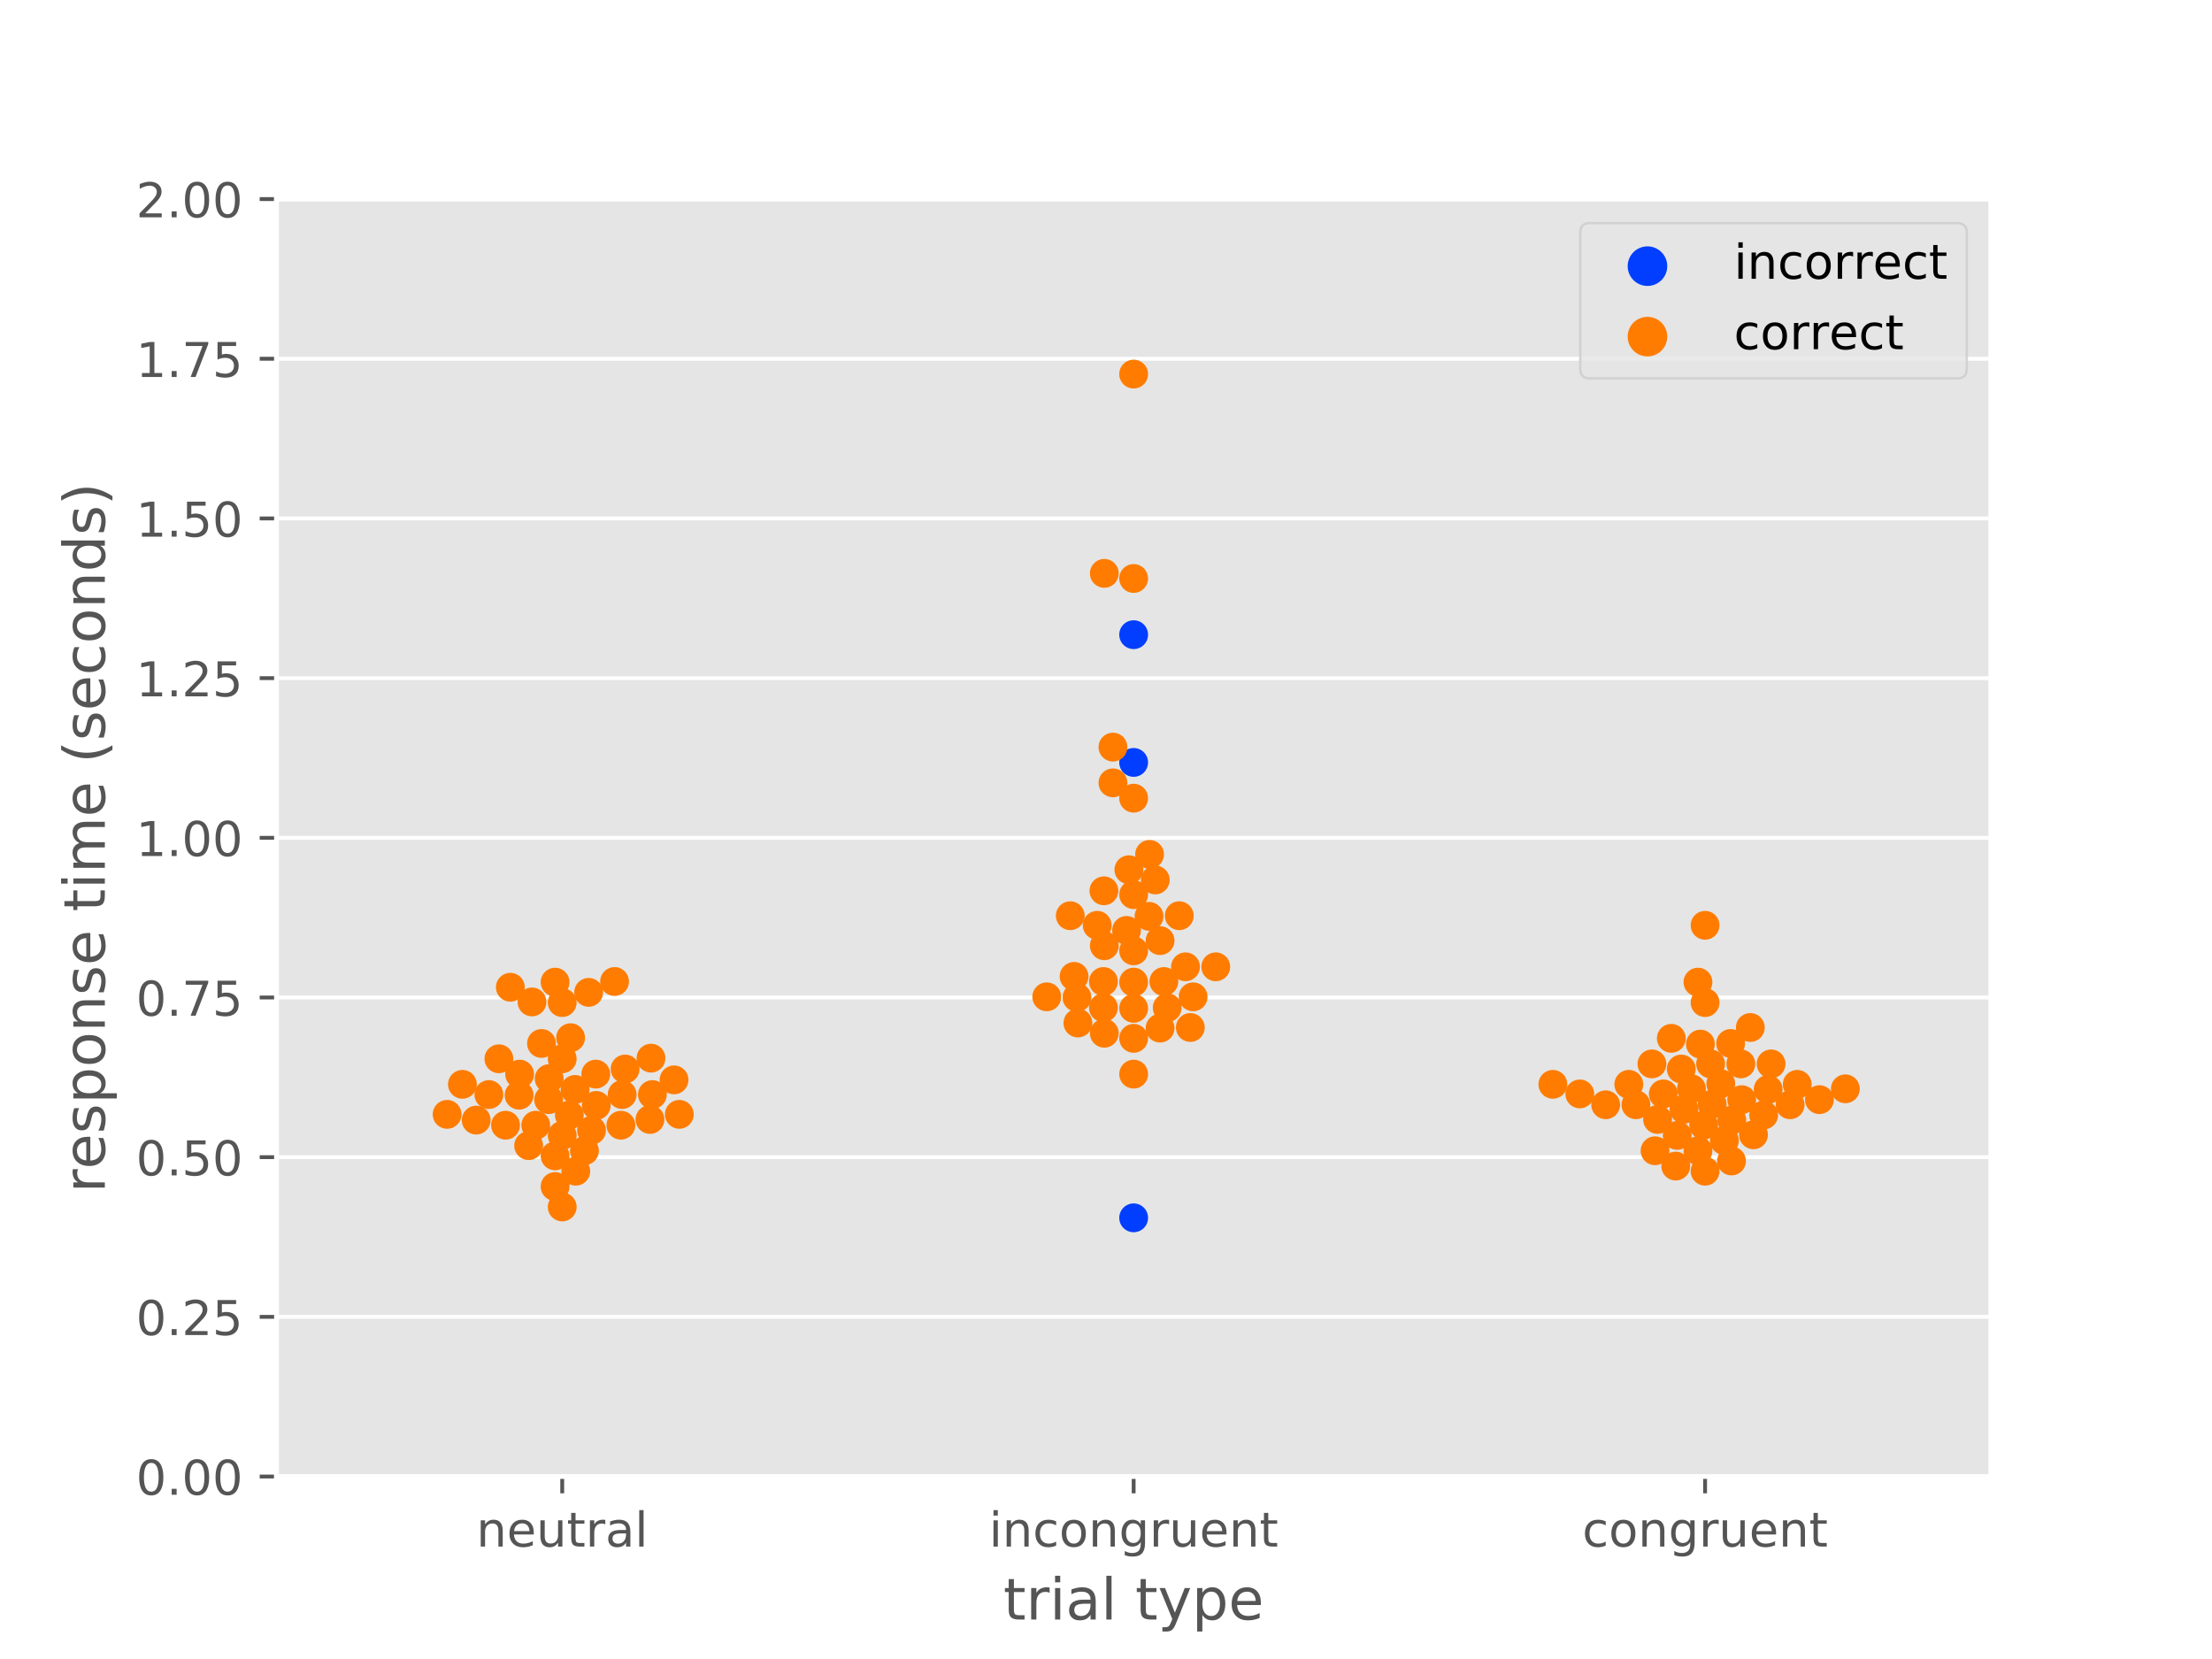<?xml version="1.0" encoding="utf-8" standalone="no"?>
<!DOCTYPE svg PUBLIC "-//W3C//DTD SVG 1.1//EN"
  "http://www.w3.org/Graphics/SVG/1.1/DTD/svg11.dtd">
<!-- Created with matplotlib (https://matplotlib.org/) -->
<svg height="345.6pt" version="1.1" viewBox="0 0 460.8 345.6" width="460.8pt" xmlns="http://www.w3.org/2000/svg" xmlns:xlink="http://www.w3.org/1999/xlink">
 <defs>
  <style type="text/css">
*{stroke-linecap:butt;stroke-linejoin:round;}
  </style>
 </defs>
 <g id="figure_1">
  <g id="patch_1">
   <path d="M 0 345.6 
L 460.8 345.6 
L 460.8 0 
L 0 0 
z
" style="fill:#ffffff;"/>
  </g>
  <g id="axes_1">
   <g id="patch_2">
    <path d="M 57.6 307.584 
L 414.72 307.584 
L 414.72 41.472 
L 57.6 41.472 
z
" style="fill:#e5e5e5;"/>
   </g>
   <g id="matplotlib.axis_1">
    <g id="xtick_1">
     <g id="line2d_1">
      <defs>
       <path d="M 0 0 
L 0 3.5 
" id="md72eb04c4e" style="stroke:#555555;stroke-width:0.8;"/>
      </defs>
      <g>
       <use style="fill:#555555;stroke:#555555;stroke-width:0.8;" x="117.12" xlink:href="#md72eb04c4e" y="307.584"/>
      </g>
     </g>
     <g id="text_1">
      <!-- neutral -->
      <defs>
       <path d="M 54.891 33.016 
L 54.891 0 
L 45.906 0 
L 45.906 32.719 
Q 45.906 40.484 42.875 44.328 
Q 39.844 48.188 33.797 48.188 
Q 26.516 48.188 22.312 43.547 
Q 18.109 38.922 18.109 30.906 
L 18.109 0 
L 9.078 0 
L 9.078 54.688 
L 18.109 54.688 
L 18.109 46.188 
Q 21.344 51.125 25.703 53.562 
Q 30.078 56 35.797 56 
Q 45.219 56 50.047 50.172 
Q 54.891 44.344 54.891 33.016 
z
" id="DejaVuSans-110"/>
       <path d="M 56.203 29.594 
L 56.203 25.203 
L 14.891 25.203 
Q 15.484 15.922 20.484 11.062 
Q 25.484 6.203 34.422 6.203 
Q 39.594 6.203 44.453 7.469 
Q 49.312 8.734 54.109 11.281 
L 54.109 2.781 
Q 49.266 0.734 44.188 -0.344 
Q 39.109 -1.422 33.891 -1.422 
Q 20.797 -1.422 13.156 6.188 
Q 5.516 13.812 5.516 26.812 
Q 5.516 40.234 12.766 48.109 
Q 20.016 56 32.328 56 
Q 43.359 56 49.781 48.891 
Q 56.203 41.797 56.203 29.594 
z
M 47.219 32.234 
Q 47.125 39.594 43.094 43.984 
Q 39.062 48.391 32.422 48.391 
Q 24.906 48.391 20.391 44.141 
Q 15.875 39.891 15.188 32.172 
z
" id="DejaVuSans-101"/>
       <path d="M 8.5 21.578 
L 8.5 54.688 
L 17.484 54.688 
L 17.484 21.922 
Q 17.484 14.156 20.5 10.266 
Q 23.531 6.391 29.594 6.391 
Q 36.859 6.391 41.078 11.031 
Q 45.312 15.672 45.312 23.688 
L 45.312 54.688 
L 54.297 54.688 
L 54.297 0 
L 45.312 0 
L 45.312 8.406 
Q 42.047 3.422 37.719 1 
Q 33.406 -1.422 27.688 -1.422 
Q 18.266 -1.422 13.375 4.438 
Q 8.5 10.297 8.5 21.578 
z
M 31.109 56 
z
" id="DejaVuSans-117"/>
       <path d="M 18.312 70.219 
L 18.312 54.688 
L 36.812 54.688 
L 36.812 47.703 
L 18.312 47.703 
L 18.312 18.016 
Q 18.312 11.328 20.141 9.422 
Q 21.969 7.516 27.594 7.516 
L 36.812 7.516 
L 36.812 0 
L 27.594 0 
Q 17.188 0 13.234 3.875 
Q 9.281 7.766 9.281 18.016 
L 9.281 47.703 
L 2.688 47.703 
L 2.688 54.688 
L 9.281 54.688 
L 9.281 70.219 
z
" id="DejaVuSans-116"/>
       <path d="M 41.109 46.297 
Q 39.594 47.172 37.812 47.578 
Q 36.031 48 33.891 48 
Q 26.266 48 22.188 43.047 
Q 18.109 38.094 18.109 28.812 
L 18.109 0 
L 9.078 0 
L 9.078 54.688 
L 18.109 54.688 
L 18.109 46.188 
Q 20.953 51.172 25.484 53.578 
Q 30.031 56 36.531 56 
Q 37.453 56 38.578 55.875 
Q 39.703 55.766 41.062 55.516 
z
" id="DejaVuSans-114"/>
       <path d="M 34.281 27.484 
Q 23.391 27.484 19.188 25 
Q 14.984 22.516 14.984 16.5 
Q 14.984 11.719 18.141 8.906 
Q 21.297 6.109 26.703 6.109 
Q 34.188 6.109 38.703 11.406 
Q 43.219 16.703 43.219 25.484 
L 43.219 27.484 
z
M 52.203 31.203 
L 52.203 0 
L 43.219 0 
L 43.219 8.297 
Q 40.141 3.328 35.547 0.953 
Q 30.953 -1.422 24.312 -1.422 
Q 15.922 -1.422 10.953 3.297 
Q 6 8.016 6 15.922 
Q 6 25.141 12.172 29.828 
Q 18.359 34.516 30.609 34.516 
L 43.219 34.516 
L 43.219 35.406 
Q 43.219 41.609 39.141 45 
Q 35.062 48.391 27.688 48.391 
Q 23 48.391 18.547 47.266 
Q 14.109 46.141 10.016 43.891 
L 10.016 52.203 
Q 14.938 54.109 19.578 55.047 
Q 24.219 56 28.609 56 
Q 40.484 56 46.344 49.844 
Q 52.203 43.703 52.203 31.203 
z
" id="DejaVuSans-97"/>
       <path d="M 9.422 75.984 
L 18.406 75.984 
L 18.406 0 
L 9.422 0 
z
" id="DejaVuSans-108"/>
      </defs>
      <g style="fill:#555555;" transform="translate(99.237 322.182)scale(0.1 -0.1)">
       <use xlink:href="#DejaVuSans-110"/>
       <use x="63.379" xlink:href="#DejaVuSans-101"/>
       <use x="124.902" xlink:href="#DejaVuSans-117"/>
       <use x="188.281" xlink:href="#DejaVuSans-116"/>
       <use x="227.49" xlink:href="#DejaVuSans-114"/>
       <use x="268.604" xlink:href="#DejaVuSans-97"/>
       <use x="329.883" xlink:href="#DejaVuSans-108"/>
      </g>
     </g>
    </g>
    <g id="xtick_2">
     <g id="line2d_2">
      <g>
       <use style="fill:#555555;stroke:#555555;stroke-width:0.8;" x="236.16" xlink:href="#md72eb04c4e" y="307.584"/>
      </g>
     </g>
     <g id="text_2">
      <!-- incongruent -->
      <defs>
       <path d="M 9.422 54.688 
L 18.406 54.688 
L 18.406 0 
L 9.422 0 
z
M 9.422 75.984 
L 18.406 75.984 
L 18.406 64.594 
L 9.422 64.594 
z
" id="DejaVuSans-105"/>
       <path d="M 48.781 52.594 
L 48.781 44.188 
Q 44.969 46.297 41.141 47.344 
Q 37.312 48.391 33.406 48.391 
Q 24.656 48.391 19.812 42.844 
Q 14.984 37.312 14.984 27.297 
Q 14.984 17.281 19.812 11.734 
Q 24.656 6.203 33.406 6.203 
Q 37.312 6.203 41.141 7.25 
Q 44.969 8.297 48.781 10.406 
L 48.781 2.094 
Q 45.016 0.344 40.984 -0.531 
Q 36.969 -1.422 32.422 -1.422 
Q 20.062 -1.422 12.781 6.344 
Q 5.516 14.109 5.516 27.297 
Q 5.516 40.672 12.859 48.328 
Q 20.219 56 33.016 56 
Q 37.156 56 41.109 55.141 
Q 45.062 54.297 48.781 52.594 
z
" id="DejaVuSans-99"/>
       <path d="M 30.609 48.391 
Q 23.391 48.391 19.188 42.75 
Q 14.984 37.109 14.984 27.297 
Q 14.984 17.484 19.156 11.844 
Q 23.344 6.203 30.609 6.203 
Q 37.797 6.203 41.984 11.859 
Q 46.188 17.531 46.188 27.297 
Q 46.188 37.016 41.984 42.703 
Q 37.797 48.391 30.609 48.391 
z
M 30.609 56 
Q 42.328 56 49.016 48.375 
Q 55.719 40.766 55.719 27.297 
Q 55.719 13.875 49.016 6.219 
Q 42.328 -1.422 30.609 -1.422 
Q 18.844 -1.422 12.172 6.219 
Q 5.516 13.875 5.516 27.297 
Q 5.516 40.766 12.172 48.375 
Q 18.844 56 30.609 56 
z
" id="DejaVuSans-111"/>
       <path d="M 45.406 27.984 
Q 45.406 37.75 41.375 43.109 
Q 37.359 48.484 30.078 48.484 
Q 22.859 48.484 18.828 43.109 
Q 14.797 37.75 14.797 27.984 
Q 14.797 18.266 18.828 12.891 
Q 22.859 7.516 30.078 7.516 
Q 37.359 7.516 41.375 12.891 
Q 45.406 18.266 45.406 27.984 
z
M 54.391 6.781 
Q 54.391 -7.172 48.188 -13.984 
Q 42 -20.797 29.203 -20.797 
Q 24.469 -20.797 20.266 -20.094 
Q 16.062 -19.391 12.109 -17.922 
L 12.109 -9.188 
Q 16.062 -11.328 19.922 -12.344 
Q 23.781 -13.375 27.781 -13.375 
Q 36.625 -13.375 41.016 -8.766 
Q 45.406 -4.156 45.406 5.172 
L 45.406 9.625 
Q 42.625 4.781 38.281 2.391 
Q 33.938 0 27.875 0 
Q 17.828 0 11.672 7.656 
Q 5.516 15.328 5.516 27.984 
Q 5.516 40.672 11.672 48.328 
Q 17.828 56 27.875 56 
Q 33.938 56 38.281 53.609 
Q 42.625 51.219 45.406 46.391 
L 45.406 54.688 
L 54.391 54.688 
z
" id="DejaVuSans-103"/>
      </defs>
      <g style="fill:#555555;" transform="translate(206.021 322.182)scale(0.1 -0.1)">
       <use xlink:href="#DejaVuSans-105"/>
       <use x="27.783" xlink:href="#DejaVuSans-110"/>
       <use x="91.162" xlink:href="#DejaVuSans-99"/>
       <use x="146.143" xlink:href="#DejaVuSans-111"/>
       <use x="207.324" xlink:href="#DejaVuSans-110"/>
       <use x="270.703" xlink:href="#DejaVuSans-103"/>
       <use x="334.18" xlink:href="#DejaVuSans-114"/>
       <use x="375.293" xlink:href="#DejaVuSans-117"/>
       <use x="438.672" xlink:href="#DejaVuSans-101"/>
       <use x="500.195" xlink:href="#DejaVuSans-110"/>
       <use x="563.574" xlink:href="#DejaVuSans-116"/>
      </g>
     </g>
    </g>
    <g id="xtick_3">
     <g id="line2d_3">
      <g>
       <use style="fill:#555555;stroke:#555555;stroke-width:0.8;" x="355.2" xlink:href="#md72eb04c4e" y="307.584"/>
      </g>
     </g>
     <g id="text_3">
      <!-- congruent -->
      <g style="fill:#555555;" transform="translate(329.619 322.182)scale(0.1 -0.1)">
       <use xlink:href="#DejaVuSans-99"/>
       <use x="54.98" xlink:href="#DejaVuSans-111"/>
       <use x="116.162" xlink:href="#DejaVuSans-110"/>
       <use x="179.541" xlink:href="#DejaVuSans-103"/>
       <use x="243.018" xlink:href="#DejaVuSans-114"/>
       <use x="284.131" xlink:href="#DejaVuSans-117"/>
       <use x="347.51" xlink:href="#DejaVuSans-101"/>
       <use x="409.033" xlink:href="#DejaVuSans-110"/>
       <use x="472.412" xlink:href="#DejaVuSans-116"/>
      </g>
     </g>
    </g>
    <g id="text_4">
     <!-- trial type -->
     <defs>
      <path id="DejaVuSans-32"/>
      <path d="M 32.172 -5.078 
Q 28.375 -14.844 24.75 -17.812 
Q 21.141 -20.797 15.094 -20.797 
L 7.906 -20.797 
L 7.906 -13.281 
L 13.188 -13.281 
Q 16.891 -13.281 18.938 -11.516 
Q 21 -9.766 23.484 -3.219 
L 25.094 0.875 
L 2.984 54.688 
L 12.5 54.688 
L 29.594 11.922 
L 46.688 54.688 
L 56.203 54.688 
z
" id="DejaVuSans-121"/>
      <path d="M 18.109 8.203 
L 18.109 -20.797 
L 9.078 -20.797 
L 9.078 54.688 
L 18.109 54.688 
L 18.109 46.391 
Q 20.953 51.266 25.266 53.625 
Q 29.594 56 35.594 56 
Q 45.562 56 51.781 48.094 
Q 58.016 40.188 58.016 27.297 
Q 58.016 14.406 51.781 6.484 
Q 45.562 -1.422 35.594 -1.422 
Q 29.594 -1.422 25.266 0.953 
Q 20.953 3.328 18.109 8.203 
z
M 48.688 27.297 
Q 48.688 37.203 44.609 42.844 
Q 40.531 48.484 33.406 48.484 
Q 26.266 48.484 22.188 42.844 
Q 18.109 37.203 18.109 27.297 
Q 18.109 17.391 22.188 11.75 
Q 26.266 6.109 33.406 6.109 
Q 40.531 6.109 44.609 11.75 
Q 48.688 17.391 48.688 27.297 
z
" id="DejaVuSans-112"/>
     </defs>
     <g style="fill:#555555;" transform="translate(209.019 337.38)scale(0.12 -0.12)">
      <use xlink:href="#DejaVuSans-116"/>
      <use x="39.209" xlink:href="#DejaVuSans-114"/>
      <use x="80.322" xlink:href="#DejaVuSans-105"/>
      <use x="108.105" xlink:href="#DejaVuSans-97"/>
      <use x="169.385" xlink:href="#DejaVuSans-108"/>
      <use x="197.168" xlink:href="#DejaVuSans-32"/>
      <use x="228.955" xlink:href="#DejaVuSans-116"/>
      <use x="268.164" xlink:href="#DejaVuSans-121"/>
      <use x="327.344" xlink:href="#DejaVuSans-112"/>
      <use x="390.82" xlink:href="#DejaVuSans-101"/>
     </g>
    </g>
   </g>
   <g id="matplotlib.axis_2">
    <g id="ytick_1">
     <g id="line2d_4">
      <path clip-path="url(#p0835d112ef)" d="M 57.6 307.584 
L 414.72 307.584 
" style="fill:none;stroke:#ffffff;stroke-linecap:square;stroke-width:0.8;"/>
     </g>
     <g id="line2d_5">
      <defs>
       <path d="M 0 0 
L -3.5 0 
" id="m42e41debd5" style="stroke:#555555;stroke-width:0.8;"/>
      </defs>
      <g>
       <use style="fill:#555555;stroke:#555555;stroke-width:0.8;" x="57.6" xlink:href="#m42e41debd5" y="307.584"/>
      </g>
     </g>
     <g id="text_5">
      <!-- 0.00 -->
      <defs>
       <path d="M 31.781 66.406 
Q 24.172 66.406 20.328 58.906 
Q 16.5 51.422 16.5 36.375 
Q 16.5 21.391 20.328 13.891 
Q 24.172 6.391 31.781 6.391 
Q 39.453 6.391 43.281 13.891 
Q 47.125 21.391 47.125 36.375 
Q 47.125 51.422 43.281 58.906 
Q 39.453 66.406 31.781 66.406 
z
M 31.781 74.219 
Q 44.047 74.219 50.516 64.516 
Q 56.984 54.828 56.984 36.375 
Q 56.984 17.969 50.516 8.266 
Q 44.047 -1.422 31.781 -1.422 
Q 19.531 -1.422 13.062 8.266 
Q 6.594 17.969 6.594 36.375 
Q 6.594 54.828 13.062 64.516 
Q 19.531 74.219 31.781 74.219 
z
" id="DejaVuSans-48"/>
       <path d="M 10.688 12.406 
L 21 12.406 
L 21 0 
L 10.688 0 
z
" id="DejaVuSans-46"/>
      </defs>
      <g style="fill:#555555;" transform="translate(28.334 311.383)scale(0.1 -0.1)">
       <use xlink:href="#DejaVuSans-48"/>
       <use x="63.623" xlink:href="#DejaVuSans-46"/>
       <use x="95.41" xlink:href="#DejaVuSans-48"/>
       <use x="159.033" xlink:href="#DejaVuSans-48"/>
      </g>
     </g>
    </g>
    <g id="ytick_2">
     <g id="line2d_6">
      <path clip-path="url(#p0835d112ef)" d="M 57.6 274.32 
L 414.72 274.32 
" style="fill:none;stroke:#ffffff;stroke-linecap:square;stroke-width:0.8;"/>
     </g>
     <g id="line2d_7">
      <g>
       <use style="fill:#555555;stroke:#555555;stroke-width:0.8;" x="57.6" xlink:href="#m42e41debd5" y="274.32"/>
      </g>
     </g>
     <g id="text_6">
      <!-- 0.25 -->
      <defs>
       <path d="M 19.188 8.297 
L 53.609 8.297 
L 53.609 0 
L 7.328 0 
L 7.328 8.297 
Q 12.938 14.109 22.625 23.891 
Q 32.328 33.688 34.812 36.531 
Q 39.547 41.844 41.422 45.531 
Q 43.312 49.219 43.312 52.781 
Q 43.312 58.594 39.234 62.25 
Q 35.156 65.922 28.609 65.922 
Q 23.969 65.922 18.812 64.312 
Q 13.672 62.703 7.812 59.422 
L 7.812 69.391 
Q 13.766 71.781 18.938 73 
Q 24.125 74.219 28.422 74.219 
Q 39.75 74.219 46.484 68.547 
Q 53.219 62.891 53.219 53.422 
Q 53.219 48.922 51.531 44.891 
Q 49.859 40.875 45.406 35.406 
Q 44.188 33.984 37.641 27.219 
Q 31.109 20.453 19.188 8.297 
z
" id="DejaVuSans-50"/>
       <path d="M 10.797 72.906 
L 49.516 72.906 
L 49.516 64.594 
L 19.828 64.594 
L 19.828 46.734 
Q 21.969 47.469 24.109 47.828 
Q 26.266 48.188 28.422 48.188 
Q 40.625 48.188 47.75 41.5 
Q 54.891 34.812 54.891 23.391 
Q 54.891 11.625 47.562 5.094 
Q 40.234 -1.422 26.906 -1.422 
Q 22.312 -1.422 17.547 -0.641 
Q 12.797 0.141 7.719 1.703 
L 7.719 11.625 
Q 12.109 9.234 16.797 8.062 
Q 21.484 6.891 26.703 6.891 
Q 35.156 6.891 40.078 11.328 
Q 45.016 15.766 45.016 23.391 
Q 45.016 31 40.078 35.438 
Q 35.156 39.891 26.703 39.891 
Q 22.75 39.891 18.812 39.016 
Q 14.891 38.141 10.797 36.281 
z
" id="DejaVuSans-53"/>
      </defs>
      <g style="fill:#555555;" transform="translate(28.334 278.119)scale(0.1 -0.1)">
       <use xlink:href="#DejaVuSans-48"/>
       <use x="63.623" xlink:href="#DejaVuSans-46"/>
       <use x="95.41" xlink:href="#DejaVuSans-50"/>
       <use x="159.033" xlink:href="#DejaVuSans-53"/>
      </g>
     </g>
    </g>
    <g id="ytick_3">
     <g id="line2d_8">
      <path clip-path="url(#p0835d112ef)" d="M 57.6 241.056 
L 414.72 241.056 
" style="fill:none;stroke:#ffffff;stroke-linecap:square;stroke-width:0.8;"/>
     </g>
     <g id="line2d_9">
      <g>
       <use style="fill:#555555;stroke:#555555;stroke-width:0.8;" x="57.6" xlink:href="#m42e41debd5" y="241.056"/>
      </g>
     </g>
     <g id="text_7">
      <!-- 0.50 -->
      <g style="fill:#555555;" transform="translate(28.334 244.855)scale(0.1 -0.1)">
       <use xlink:href="#DejaVuSans-48"/>
       <use x="63.623" xlink:href="#DejaVuSans-46"/>
       <use x="95.41" xlink:href="#DejaVuSans-53"/>
       <use x="159.033" xlink:href="#DejaVuSans-48"/>
      </g>
     </g>
    </g>
    <g id="ytick_4">
     <g id="line2d_10">
      <path clip-path="url(#p0835d112ef)" d="M 57.6 207.792 
L 414.72 207.792 
" style="fill:none;stroke:#ffffff;stroke-linecap:square;stroke-width:0.8;"/>
     </g>
     <g id="line2d_11">
      <g>
       <use style="fill:#555555;stroke:#555555;stroke-width:0.8;" x="57.6" xlink:href="#m42e41debd5" y="207.792"/>
      </g>
     </g>
     <g id="text_8">
      <!-- 0.75 -->
      <defs>
       <path d="M 8.203 72.906 
L 55.078 72.906 
L 55.078 68.703 
L 28.609 0 
L 18.312 0 
L 43.219 64.594 
L 8.203 64.594 
z
" id="DejaVuSans-55"/>
      </defs>
      <g style="fill:#555555;" transform="translate(28.334 211.591)scale(0.1 -0.1)">
       <use xlink:href="#DejaVuSans-48"/>
       <use x="63.623" xlink:href="#DejaVuSans-46"/>
       <use x="95.41" xlink:href="#DejaVuSans-55"/>
       <use x="159.033" xlink:href="#DejaVuSans-53"/>
      </g>
     </g>
    </g>
    <g id="ytick_5">
     <g id="line2d_12">
      <path clip-path="url(#p0835d112ef)" d="M 57.6 174.528 
L 414.72 174.528 
" style="fill:none;stroke:#ffffff;stroke-linecap:square;stroke-width:0.8;"/>
     </g>
     <g id="line2d_13">
      <g>
       <use style="fill:#555555;stroke:#555555;stroke-width:0.8;" x="57.6" xlink:href="#m42e41debd5" y="174.528"/>
      </g>
     </g>
     <g id="text_9">
      <!-- 1.00 -->
      <defs>
       <path d="M 12.406 8.297 
L 28.516 8.297 
L 28.516 63.922 
L 10.984 60.406 
L 10.984 69.391 
L 28.422 72.906 
L 38.281 72.906 
L 38.281 8.297 
L 54.391 8.297 
L 54.391 0 
L 12.406 0 
z
" id="DejaVuSans-49"/>
      </defs>
      <g style="fill:#555555;" transform="translate(28.334 178.327)scale(0.1 -0.1)">
       <use xlink:href="#DejaVuSans-49"/>
       <use x="63.623" xlink:href="#DejaVuSans-46"/>
       <use x="95.41" xlink:href="#DejaVuSans-48"/>
       <use x="159.033" xlink:href="#DejaVuSans-48"/>
      </g>
     </g>
    </g>
    <g id="ytick_6">
     <g id="line2d_14">
      <path clip-path="url(#p0835d112ef)" d="M 57.6 141.264 
L 414.72 141.264 
" style="fill:none;stroke:#ffffff;stroke-linecap:square;stroke-width:0.8;"/>
     </g>
     <g id="line2d_15">
      <g>
       <use style="fill:#555555;stroke:#555555;stroke-width:0.8;" x="57.6" xlink:href="#m42e41debd5" y="141.264"/>
      </g>
     </g>
     <g id="text_10">
      <!-- 1.25 -->
      <g style="fill:#555555;" transform="translate(28.334 145.063)scale(0.1 -0.1)">
       <use xlink:href="#DejaVuSans-49"/>
       <use x="63.623" xlink:href="#DejaVuSans-46"/>
       <use x="95.41" xlink:href="#DejaVuSans-50"/>
       <use x="159.033" xlink:href="#DejaVuSans-53"/>
      </g>
     </g>
    </g>
    <g id="ytick_7">
     <g id="line2d_16">
      <path clip-path="url(#p0835d112ef)" d="M 57.6 108 
L 414.72 108 
" style="fill:none;stroke:#ffffff;stroke-linecap:square;stroke-width:0.8;"/>
     </g>
     <g id="line2d_17">
      <g>
       <use style="fill:#555555;stroke:#555555;stroke-width:0.8;" x="57.6" xlink:href="#m42e41debd5" y="108"/>
      </g>
     </g>
     <g id="text_11">
      <!-- 1.50 -->
      <g style="fill:#555555;" transform="translate(28.334 111.799)scale(0.1 -0.1)">
       <use xlink:href="#DejaVuSans-49"/>
       <use x="63.623" xlink:href="#DejaVuSans-46"/>
       <use x="95.41" xlink:href="#DejaVuSans-53"/>
       <use x="159.033" xlink:href="#DejaVuSans-48"/>
      </g>
     </g>
    </g>
    <g id="ytick_8">
     <g id="line2d_18">
      <path clip-path="url(#p0835d112ef)" d="M 57.6 74.736 
L 414.72 74.736 
" style="fill:none;stroke:#ffffff;stroke-linecap:square;stroke-width:0.8;"/>
     </g>
     <g id="line2d_19">
      <g>
       <use style="fill:#555555;stroke:#555555;stroke-width:0.8;" x="57.6" xlink:href="#m42e41debd5" y="74.736"/>
      </g>
     </g>
     <g id="text_12">
      <!-- 1.75 -->
      <g style="fill:#555555;" transform="translate(28.334 78.535)scale(0.1 -0.1)">
       <use xlink:href="#DejaVuSans-49"/>
       <use x="63.623" xlink:href="#DejaVuSans-46"/>
       <use x="95.41" xlink:href="#DejaVuSans-55"/>
       <use x="159.033" xlink:href="#DejaVuSans-53"/>
      </g>
     </g>
    </g>
    <g id="ytick_9">
     <g id="line2d_20">
      <path clip-path="url(#p0835d112ef)" d="M 57.6 41.472 
L 414.72 41.472 
" style="fill:none;stroke:#ffffff;stroke-linecap:square;stroke-width:0.8;"/>
     </g>
     <g id="line2d_21">
      <g>
       <use style="fill:#555555;stroke:#555555;stroke-width:0.8;" x="57.6" xlink:href="#m42e41debd5" y="41.472"/>
      </g>
     </g>
     <g id="text_13">
      <!-- 2.00 -->
      <g style="fill:#555555;" transform="translate(28.334 45.271)scale(0.1 -0.1)">
       <use xlink:href="#DejaVuSans-50"/>
       <use x="63.623" xlink:href="#DejaVuSans-46"/>
       <use x="95.41" xlink:href="#DejaVuSans-48"/>
       <use x="159.033" xlink:href="#DejaVuSans-48"/>
      </g>
     </g>
    </g>
    <g id="text_14">
     <!-- response time (seconds) -->
     <defs>
      <path d="M 44.281 53.078 
L 44.281 44.578 
Q 40.484 46.531 36.375 47.5 
Q 32.281 48.484 27.875 48.484 
Q 21.188 48.484 17.844 46.438 
Q 14.5 44.391 14.5 40.281 
Q 14.5 37.156 16.891 35.375 
Q 19.281 33.594 26.516 31.984 
L 29.594 31.297 
Q 39.156 29.25 43.188 25.516 
Q 47.219 21.781 47.219 15.094 
Q 47.219 7.469 41.188 3.016 
Q 35.156 -1.422 24.609 -1.422 
Q 20.219 -1.422 15.453 -0.562 
Q 10.688 0.297 5.422 2 
L 5.422 11.281 
Q 10.406 8.688 15.234 7.391 
Q 20.062 6.109 24.812 6.109 
Q 31.156 6.109 34.562 8.281 
Q 37.984 10.453 37.984 14.406 
Q 37.984 18.062 35.516 20.016 
Q 33.062 21.969 24.703 23.781 
L 21.578 24.516 
Q 13.234 26.266 9.516 29.906 
Q 5.812 33.547 5.812 39.891 
Q 5.812 47.609 11.281 51.797 
Q 16.75 56 26.812 56 
Q 31.781 56 36.172 55.266 
Q 40.578 54.547 44.281 53.078 
z
" id="DejaVuSans-115"/>
      <path d="M 52 44.188 
Q 55.375 50.25 60.062 53.125 
Q 64.75 56 71.094 56 
Q 79.641 56 84.281 50.016 
Q 88.922 44.047 88.922 33.016 
L 88.922 0 
L 79.891 0 
L 79.891 32.719 
Q 79.891 40.578 77.094 44.375 
Q 74.312 48.188 68.609 48.188 
Q 61.625 48.188 57.562 43.547 
Q 53.516 38.922 53.516 30.906 
L 53.516 0 
L 44.484 0 
L 44.484 32.719 
Q 44.484 40.625 41.703 44.406 
Q 38.922 48.188 33.109 48.188 
Q 26.219 48.188 22.156 43.531 
Q 18.109 38.875 18.109 30.906 
L 18.109 0 
L 9.078 0 
L 9.078 54.688 
L 18.109 54.688 
L 18.109 46.188 
Q 21.188 51.219 25.484 53.609 
Q 29.781 56 35.688 56 
Q 41.656 56 45.828 52.969 
Q 50 49.953 52 44.188 
z
" id="DejaVuSans-109"/>
      <path d="M 31 75.875 
Q 24.469 64.656 21.281 53.656 
Q 18.109 42.672 18.109 31.391 
Q 18.109 20.125 21.312 9.062 
Q 24.516 -2 31 -13.188 
L 23.188 -13.188 
Q 15.875 -1.703 12.234 9.375 
Q 8.594 20.453 8.594 31.391 
Q 8.594 42.281 12.203 53.312 
Q 15.828 64.359 23.188 75.875 
z
" id="DejaVuSans-40"/>
      <path d="M 45.406 46.391 
L 45.406 75.984 
L 54.391 75.984 
L 54.391 0 
L 45.406 0 
L 45.406 8.203 
Q 42.578 3.328 38.25 0.953 
Q 33.938 -1.422 27.875 -1.422 
Q 17.969 -1.422 11.734 6.484 
Q 5.516 14.406 5.516 27.297 
Q 5.516 40.188 11.734 48.094 
Q 17.969 56 27.875 56 
Q 33.938 56 38.25 53.625 
Q 42.578 51.266 45.406 46.391 
z
M 14.797 27.297 
Q 14.797 17.391 18.875 11.75 
Q 22.953 6.109 30.078 6.109 
Q 37.203 6.109 41.297 11.75 
Q 45.406 17.391 45.406 27.297 
Q 45.406 37.203 41.297 42.844 
Q 37.203 48.484 30.078 48.484 
Q 22.953 48.484 18.875 42.844 
Q 14.797 37.203 14.797 27.297 
z
" id="DejaVuSans-100"/>
      <path d="M 8.016 75.875 
L 15.828 75.875 
Q 23.141 64.359 26.781 53.312 
Q 30.422 42.281 30.422 31.391 
Q 30.422 20.453 26.781 9.375 
Q 23.141 -1.703 15.828 -13.188 
L 8.016 -13.188 
Q 14.5 -2 17.703 9.062 
Q 20.906 20.125 20.906 31.391 
Q 20.906 42.672 17.703 53.656 
Q 14.5 64.656 8.016 75.875 
z
" id="DejaVuSans-41"/>
     </defs>
     <g style="fill:#555555;" transform="translate(21.839 248.486)rotate(-90)scale(0.12 -0.12)">
      <use xlink:href="#DejaVuSans-114"/>
      <use x="41.082" xlink:href="#DejaVuSans-101"/>
      <use x="102.605" xlink:href="#DejaVuSans-115"/>
      <use x="154.705" xlink:href="#DejaVuSans-112"/>
      <use x="218.182" xlink:href="#DejaVuSans-111"/>
      <use x="279.363" xlink:href="#DejaVuSans-110"/>
      <use x="342.742" xlink:href="#DejaVuSans-115"/>
      <use x="394.842" xlink:href="#DejaVuSans-101"/>
      <use x="456.365" xlink:href="#DejaVuSans-32"/>
      <use x="488.152" xlink:href="#DejaVuSans-116"/>
      <use x="527.361" xlink:href="#DejaVuSans-105"/>
      <use x="555.145" xlink:href="#DejaVuSans-109"/>
      <use x="652.557" xlink:href="#DejaVuSans-101"/>
      <use x="714.08" xlink:href="#DejaVuSans-32"/>
      <use x="745.867" xlink:href="#DejaVuSans-40"/>
      <use x="784.881" xlink:href="#DejaVuSans-115"/>
      <use x="836.98" xlink:href="#DejaVuSans-101"/>
      <use x="898.504" xlink:href="#DejaVuSans-99"/>
      <use x="953.484" xlink:href="#DejaVuSans-111"/>
      <use x="1014.666" xlink:href="#DejaVuSans-110"/>
      <use x="1078.045" xlink:href="#DejaVuSans-100"/>
      <use x="1141.521" xlink:href="#DejaVuSans-115"/>
      <use x="1193.621" xlink:href="#DejaVuSans-41"/>
     </g>
    </g>
   </g>
   <g id="PathCollection_1"/>
   <g id="PathCollection_2"/>
   <g id="patch_3">
    <path d="M 57.6 307.584 
L 57.6 41.472 
" style="fill:none;stroke:#ffffff;stroke-linecap:square;stroke-linejoin:miter;"/>
   </g>
   <g id="patch_4">
    <path d="M 414.72 307.584 
L 414.72 41.472 
" style="fill:none;stroke:#ffffff;stroke-linecap:square;stroke-linejoin:miter;"/>
   </g>
   <g id="patch_5">
    <path d="M 57.6 307.584 
L 414.72 307.584 
" style="fill:none;stroke:#ffffff;stroke-linecap:square;stroke-linejoin:miter;"/>
   </g>
   <g id="patch_6">
    <path d="M 57.6 41.472 
L 414.72 41.472 
" style="fill:none;stroke:#ffffff;stroke-linecap:square;stroke-linejoin:miter;"/>
   </g>
   <g id="PathCollection_3">
    <defs>
     <path d="M 0 3 
C 0.796 3 1.559 2.684 2.121 2.121 
C 2.684 1.559 3 0.796 3 0 
C 3 -0.796 2.684 -1.559 2.121 -2.121 
C 1.559 -2.684 0.796 -3 0 -3 
C -0.796 -3 -1.559 -2.684 -2.121 -2.121 
C -2.684 -1.559 -3 -0.796 -3 0 
C -3 0.796 -2.684 1.559 -2.121 2.121 
C -1.559 2.684 -0.796 3 0 3 
z
" id="C0_0_e441d815bd"/>
    </defs>
    <g clip-path="url(#p0835d112ef)">
     <use style="fill:#ff7c00;" x="117.12" xlink:href="#C0_0_e441d815bd" y="251.434"/>
    </g>
    <g clip-path="url(#p0835d112ef)">
     <use style="fill:#ff7c00;" x="115.636" xlink:href="#C0_0_e441d815bd" y="247.177"/>
    </g>
    <g clip-path="url(#p0835d112ef)">
     <use style="fill:#ff7c00;" x="119.949" xlink:href="#C0_0_e441d815bd" y="243.983"/>
    </g>
    <g clip-path="url(#p0835d112ef)">
     <use style="fill:#ff7c00;" x="115.636" xlink:href="#C0_0_e441d815bd" y="240.79"/>
    </g>
    <g clip-path="url(#p0835d112ef)">
     <use style="fill:#ff7c00;" x="121.747" xlink:href="#C0_0_e441d815bd" y="239.725"/>
    </g>
    <g clip-path="url(#p0835d112ef)">
     <use style="fill:#ff7c00;" x="110.13" xlink:href="#C0_0_e441d815bd" y="238.661"/>
    </g>
    <g clip-path="url(#p0835d112ef)">
     <use style="fill:#ff7c00;" x="117.12" xlink:href="#C0_0_e441d815bd" y="236.532"/>
    </g>
    <g clip-path="url(#p0835d112ef)">
     <use style="fill:#ff7c00;" x="123.231" xlink:href="#C0_0_e441d815bd" y="235.468"/>
    </g>
    <g clip-path="url(#p0835d112ef)">
     <use style="fill:#ff7c00;" x="111.614" xlink:href="#C0_0_e441d815bd" y="234.403"/>
    </g>
    <g clip-path="url(#p0835d112ef)">
     <use style="fill:#ff7c00;" x="105.314" xlink:href="#C0_0_e441d815bd" y="234.403"/>
    </g>
    <g clip-path="url(#p0835d112ef)">
     <use style="fill:#ff7c00;" x="129.342" xlink:href="#C0_0_e441d815bd" y="234.403"/>
    </g>
    <g clip-path="url(#p0835d112ef)">
     <use style="fill:#ff7c00;" x="99.203" xlink:href="#C0_0_e441d815bd" y="233.339"/>
    </g>
    <g clip-path="url(#p0835d112ef)">
     <use style="fill:#ff7c00;" x="135.403" xlink:href="#C0_0_e441d815bd" y="233.206"/>
    </g>
    <g clip-path="url(#p0835d112ef)">
     <use style="fill:#ff7c00;" x="118.604" xlink:href="#C0_0_e441d815bd" y="232.274"/>
    </g>
    <g clip-path="url(#p0835d112ef)">
     <use style="fill:#ff7c00;" x="93.143" xlink:href="#C0_0_e441d815bd" y="232.141"/>
    </g>
    <g clip-path="url(#p0835d112ef)">
     <use style="fill:#ff7c00;" x="141.514" xlink:href="#C0_0_e441d815bd" y="232.141"/>
    </g>
    <g clip-path="url(#p0835d112ef)">
     <use style="fill:#ff7c00;" x="124.212" xlink:href="#C0_0_e441d815bd" y="230.278"/>
    </g>
    <g clip-path="url(#p0835d112ef)">
     <use style="fill:#ff7c00;" x="114.291" xlink:href="#C0_0_e441d815bd" y="229.081"/>
    </g>
    <g clip-path="url(#p0835d112ef)">
     <use style="fill:#ff7c00;" x="108.135" xlink:href="#C0_0_e441d815bd" y="228.15"/>
    </g>
    <g clip-path="url(#p0835d112ef)">
     <use style="fill:#ff7c00;" x="129.608" xlink:href="#C0_0_e441d815bd" y="228.017"/>
    </g>
    <g clip-path="url(#p0835d112ef)">
     <use style="fill:#ff7c00;" x="101.838" xlink:href="#C0_0_e441d815bd" y="228.017"/>
    </g>
    <g clip-path="url(#p0835d112ef)">
     <use style="fill:#ff7c00;" x="135.908" xlink:href="#C0_0_e441d815bd" y="228.017"/>
    </g>
    <g clip-path="url(#p0835d112ef)">
     <use style="fill:#ff7c00;" x="119.797" xlink:href="#C0_0_e441d815bd" y="226.952"/>
    </g>
    <g clip-path="url(#p0835d112ef)">
     <use style="fill:#ff7c00;" x="96.332" xlink:href="#C0_0_e441d815bd" y="225.888"/>
    </g>
    <g clip-path="url(#p0835d112ef)">
     <use style="fill:#ff7c00;" x="140.416" xlink:href="#C0_0_e441d815bd" y="224.956"/>
    </g>
    <g clip-path="url(#p0835d112ef)">
     <use style="fill:#ff7c00;" x="114.402" xlink:href="#C0_0_e441d815bd" y="224.69"/>
    </g>
    <g clip-path="url(#p0835d112ef)">
     <use style="fill:#ff7c00;" x="124.11" xlink:href="#C0_0_e441d815bd" y="223.759"/>
    </g>
    <g clip-path="url(#p0835d112ef)">
     <use style="fill:#ff7c00;" x="108.246" xlink:href="#C0_0_e441d815bd" y="223.759"/>
    </g>
    <g clip-path="url(#p0835d112ef)">
     <use style="fill:#ff7c00;" x="130.221" xlink:href="#C0_0_e441d815bd" y="222.694"/>
    </g>
    <g clip-path="url(#p0835d112ef)">
     <use style="fill:#ff7c00;" x="117.12" xlink:href="#C0_0_e441d815bd" y="220.565"/>
    </g>
    <g clip-path="url(#p0835d112ef)">
     <use style="fill:#ff7c00;" x="103.933" xlink:href="#C0_0_e441d815bd" y="220.565"/>
    </g>
    <g clip-path="url(#p0835d112ef)">
     <use style="fill:#ff7c00;" x="135.617" xlink:href="#C0_0_e441d815bd" y="220.432"/>
    </g>
    <g clip-path="url(#p0835d112ef)">
     <use style="fill:#ff7c00;" x="112.807" xlink:href="#C0_0_e441d815bd" y="217.372"/>
    </g>
    <g clip-path="url(#p0835d112ef)">
     <use style="fill:#ff7c00;" x="118.867" xlink:href="#C0_0_e441d815bd" y="216.175"/>
    </g>
    <g clip-path="url(#p0835d112ef)">
     <use style="fill:#ff7c00;" x="117.12" xlink:href="#C0_0_e441d815bd" y="208.856"/>
    </g>
    <g clip-path="url(#p0835d112ef)">
     <use style="fill:#ff7c00;" x="110.823" xlink:href="#C0_0_e441d815bd" y="208.723"/>
    </g>
    <g clip-path="url(#p0835d112ef)">
     <use style="fill:#ff7c00;" x="122.626" xlink:href="#C0_0_e441d815bd" y="206.728"/>
    </g>
    <g clip-path="url(#p0835d112ef)">
     <use style="fill:#ff7c00;" x="106.315" xlink:href="#C0_0_e441d815bd" y="205.663"/>
    </g>
    <g clip-path="url(#p0835d112ef)">
     <use style="fill:#ff7c00;" x="115.636" xlink:href="#C0_0_e441d815bd" y="204.599"/>
    </g>
    <g clip-path="url(#p0835d112ef)">
     <use style="fill:#ff7c00;" x="128.022" xlink:href="#C0_0_e441d815bd" y="204.466"/>
    </g>
   </g>
   <g id="PathCollection_4">
    <defs>
     <path d="M 0 3 
C 0.796 3 1.559 2.684 2.121 2.121 
C 2.684 1.559 3 0.796 3 0 
C 3 -0.796 2.684 -1.559 2.121 -2.121 
C 1.559 -2.684 0.796 -3 0 -3 
C -0.796 -3 -1.559 -2.684 -2.121 -2.121 
C -2.684 -1.559 -3 -0.796 -3 0 
C -3 0.796 -2.684 1.559 -2.121 2.121 
C -1.559 2.684 -0.796 3 0 3 
z
" id="C1_0_eec91fcb1a"/>
    </defs>
    <g clip-path="url(#p0835d112ef)">
     <use style="fill:#023eff;" x="236.16" xlink:href="#C1_0_eec91fcb1a" y="253.696"/>
    </g>
    <g clip-path="url(#p0835d112ef)">
     <use style="fill:#ff7c00;" x="236.16" xlink:href="#C1_0_eec91fcb1a" y="223.759"/>
    </g>
    <g clip-path="url(#p0835d112ef)">
     <use style="fill:#ff7c00;" x="236.16" xlink:href="#C1_0_eec91fcb1a" y="216.308"/>
    </g>
    <g clip-path="url(#p0835d112ef)">
     <use style="fill:#ff7c00;" x="230.049" xlink:href="#C1_0_eec91fcb1a" y="215.243"/>
    </g>
    <g clip-path="url(#p0835d112ef)">
     <use style="fill:#ff7c00;" x="241.666" xlink:href="#C1_0_eec91fcb1a" y="214.179"/>
    </g>
    <g clip-path="url(#p0835d112ef)">
     <use style="fill:#ff7c00;" x="247.963" xlink:href="#C1_0_eec91fcb1a" y="214.046"/>
    </g>
    <g clip-path="url(#p0835d112ef)">
     <use style="fill:#ff7c00;" x="224.543" xlink:href="#C1_0_eec91fcb1a" y="213.114"/>
    </g>
    <g clip-path="url(#p0835d112ef)">
     <use style="fill:#ff7c00;" x="236.16" xlink:href="#C1_0_eec91fcb1a" y="210.054"/>
    </g>
    <g clip-path="url(#p0835d112ef)">
     <use style="fill:#ff7c00;" x="229.863" xlink:href="#C1_0_eec91fcb1a" y="209.921"/>
    </g>
    <g clip-path="url(#p0835d112ef)">
     <use style="fill:#ff7c00;" x="243.15" xlink:href="#C1_0_eec91fcb1a" y="209.921"/>
    </g>
    <g clip-path="url(#p0835d112ef)">
     <use style="fill:#ff7c00;" x="224.357" xlink:href="#C1_0_eec91fcb1a" y="207.792"/>
    </g>
    <g clip-path="url(#p0835d112ef)">
     <use style="fill:#ff7c00;" x="248.545" xlink:href="#C1_0_eec91fcb1a" y="207.659"/>
    </g>
    <g clip-path="url(#p0835d112ef)">
     <use style="fill:#ff7c00;" x="218.06" xlink:href="#C1_0_eec91fcb1a" y="207.659"/>
    </g>
    <g clip-path="url(#p0835d112ef)">
     <use style="fill:#ff7c00;" x="236.16" xlink:href="#C1_0_eec91fcb1a" y="204.599"/>
    </g>
    <g clip-path="url(#p0835d112ef)">
     <use style="fill:#ff7c00;" x="242.457" xlink:href="#C1_0_eec91fcb1a" y="204.466"/>
    </g>
    <g clip-path="url(#p0835d112ef)">
     <use style="fill:#ff7c00;" x="229.863" xlink:href="#C1_0_eec91fcb1a" y="204.466"/>
    </g>
    <g clip-path="url(#p0835d112ef)">
     <use style="fill:#ff7c00;" x="223.752" xlink:href="#C1_0_eec91fcb1a" y="203.401"/>
    </g>
    <g clip-path="url(#p0835d112ef)">
     <use style="fill:#ff7c00;" x="246.965" xlink:href="#C1_0_eec91fcb1a" y="201.405"/>
    </g>
    <g clip-path="url(#p0835d112ef)">
     <use style="fill:#ff7c00;" x="253.265" xlink:href="#C1_0_eec91fcb1a" y="201.405"/>
    </g>
    <g clip-path="url(#p0835d112ef)">
     <use style="fill:#ff7c00;" x="236.16" xlink:href="#C1_0_eec91fcb1a" y="198.079"/>
    </g>
    <g clip-path="url(#p0835d112ef)">
     <use style="fill:#ff7c00;" x="230.049" xlink:href="#C1_0_eec91fcb1a" y="197.014"/>
    </g>
    <g clip-path="url(#p0835d112ef)">
     <use style="fill:#ff7c00;" x="241.666" xlink:href="#C1_0_eec91fcb1a" y="195.95"/>
    </g>
    <g clip-path="url(#p0835d112ef)">
     <use style="fill:#ff7c00;" x="234.676" xlink:href="#C1_0_eec91fcb1a" y="193.821"/>
    </g>
    <g clip-path="url(#p0835d112ef)">
     <use style="fill:#ff7c00;" x="228.565" xlink:href="#C1_0_eec91fcb1a" y="192.757"/>
    </g>
    <g clip-path="url(#p0835d112ef)">
     <use style="fill:#ff7c00;" x="239.363" xlink:href="#C1_0_eec91fcb1a" y="190.894"/>
    </g>
    <g clip-path="url(#p0835d112ef)">
     <use style="fill:#ff7c00;" x="245.661" xlink:href="#C1_0_eec91fcb1a" y="190.761"/>
    </g>
    <g clip-path="url(#p0835d112ef)">
     <use style="fill:#ff7c00;" x="222.957" xlink:href="#C1_0_eec91fcb1a" y="190.761"/>
    </g>
    <g clip-path="url(#p0835d112ef)">
     <use style="fill:#ff7c00;" x="236.16" xlink:href="#C1_0_eec91fcb1a" y="186.37"/>
    </g>
    <g clip-path="url(#p0835d112ef)">
     <use style="fill:#ff7c00;" x="229.965" xlink:href="#C1_0_eec91fcb1a" y="185.572"/>
    </g>
    <g clip-path="url(#p0835d112ef)">
     <use style="fill:#ff7c00;" x="240.668" xlink:href="#C1_0_eec91fcb1a" y="183.31"/>
    </g>
    <g clip-path="url(#p0835d112ef)">
     <use style="fill:#ff7c00;" x="235.162" xlink:href="#C1_0_eec91fcb1a" y="181.181"/>
    </g>
    <g clip-path="url(#p0835d112ef)">
     <use style="fill:#ff7c00;" x="239.475" xlink:href="#C1_0_eec91fcb1a" y="177.987"/>
    </g>
    <g clip-path="url(#p0835d112ef)">
     <use style="fill:#ff7c00;" x="236.16" xlink:href="#C1_0_eec91fcb1a" y="166.279"/>
    </g>
    <g clip-path="url(#p0835d112ef)">
     <use style="fill:#ff7c00;" x="231.847" xlink:href="#C1_0_eec91fcb1a" y="163.085"/>
    </g>
    <g clip-path="url(#p0835d112ef)">
     <use style="fill:#023eff;" x="236.16" xlink:href="#C1_0_eec91fcb1a" y="158.827"/>
    </g>
    <g clip-path="url(#p0835d112ef)">
     <use style="fill:#ff7c00;" x="231.847" xlink:href="#C1_0_eec91fcb1a" y="155.634"/>
    </g>
    <g clip-path="url(#p0835d112ef)">
     <use style="fill:#023eff;" x="236.16" xlink:href="#C1_0_eec91fcb1a" y="132.216"/>
    </g>
    <g clip-path="url(#p0835d112ef)">
     <use style="fill:#ff7c00;" x="236.16" xlink:href="#C1_0_eec91fcb1a" y="120.507"/>
    </g>
    <g clip-path="url(#p0835d112ef)">
     <use style="fill:#ff7c00;" x="230.049" xlink:href="#C1_0_eec91fcb1a" y="119.443"/>
    </g>
    <g clip-path="url(#p0835d112ef)">
     <use style="fill:#ff7c00;" x="236.16" xlink:href="#C1_0_eec91fcb1a" y="77.929"/>
    </g>
   </g>
   <g id="PathCollection_5">
    <defs>
     <path d="M 0 3 
C 0.796 3 1.559 2.684 2.121 2.121 
C 2.684 1.559 3 0.796 3 0 
C 3 -0.796 2.684 -1.559 2.121 -2.121 
C 1.559 -2.684 0.796 -3 0 -3 
C -0.796 -3 -1.559 -2.684 -2.121 -2.121 
C -2.684 -1.559 -3 -0.796 -3 0 
C -3 0.796 -2.684 1.559 -2.121 2.121 
C -1.559 2.684 -0.796 3 0 3 
z
" id="C2_0_38bcf11ee8"/>
    </defs>
    <g clip-path="url(#p0835d112ef)">
     <use style="fill:#ff7c00;" x="355.2" xlink:href="#C2_0_38bcf11ee8" y="243.983"/>
    </g>
    <g clip-path="url(#p0835d112ef)">
     <use style="fill:#ff7c00;" x="349.089" xlink:href="#C2_0_38bcf11ee8" y="242.919"/>
    </g>
    <g clip-path="url(#p0835d112ef)">
     <use style="fill:#ff7c00;" x="360.706" xlink:href="#C2_0_38bcf11ee8" y="241.854"/>
    </g>
    <g clip-path="url(#p0835d112ef)">
     <use style="fill:#ff7c00;" x="353.716" xlink:href="#C2_0_38bcf11ee8" y="239.725"/>
    </g>
    <g clip-path="url(#p0835d112ef)">
     <use style="fill:#ff7c00;" x="344.776" xlink:href="#C2_0_38bcf11ee8" y="239.725"/>
    </g>
    <g clip-path="url(#p0835d112ef)">
     <use style="fill:#ff7c00;" x="359.222" xlink:href="#C2_0_38bcf11ee8" y="237.597"/>
    </g>
    <g clip-path="url(#p0835d112ef)">
     <use style="fill:#ff7c00;" x="349.403" xlink:href="#C2_0_38bcf11ee8" y="236.532"/>
    </g>
    <g clip-path="url(#p0835d112ef)">
     <use style="fill:#ff7c00;" x="365.282" xlink:href="#C2_0_38bcf11ee8" y="236.399"/>
    </g>
    <g clip-path="url(#p0835d112ef)">
     <use style="fill:#ff7c00;" x="354.909" xlink:href="#C2_0_38bcf11ee8" y="234.403"/>
    </g>
    <g clip-path="url(#p0835d112ef)">
     <use style="fill:#ff7c00;" x="360.774" xlink:href="#C2_0_38bcf11ee8" y="233.339"/>
    </g>
    <g clip-path="url(#p0835d112ef)">
     <use style="fill:#ff7c00;" x="345.303" xlink:href="#C2_0_38bcf11ee8" y="233.206"/>
    </g>
    <g clip-path="url(#p0835d112ef)">
     <use style="fill:#ff7c00;" x="367.406" xlink:href="#C2_0_38bcf11ee8" y="232.274"/>
    </g>
    <g clip-path="url(#p0835d112ef)">
     <use style="fill:#ff7c00;" x="350.809" xlink:href="#C2_0_38bcf11ee8" y="231.077"/>
    </g>
    <g clip-path="url(#p0835d112ef)">
     <use style="fill:#ff7c00;" x="340.795" xlink:href="#C2_0_38bcf11ee8" y="230.145"/>
    </g>
    <g clip-path="url(#p0835d112ef)">
     <use style="fill:#ff7c00;" x="372.912" xlink:href="#C2_0_38bcf11ee8" y="230.145"/>
    </g>
    <g clip-path="url(#p0835d112ef)">
     <use style="fill:#ff7c00;" x="334.495" xlink:href="#C2_0_38bcf11ee8" y="230.145"/>
    </g>
    <g clip-path="url(#p0835d112ef)">
     <use style="fill:#ff7c00;" x="356.674" xlink:href="#C2_0_38bcf11ee8" y="230.012"/>
    </g>
    <g clip-path="url(#p0835d112ef)">
     <use style="fill:#ff7c00;" x="362.83" xlink:href="#C2_0_38bcf11ee8" y="229.081"/>
    </g>
    <g clip-path="url(#p0835d112ef)">
     <use style="fill:#ff7c00;" x="379.023" xlink:href="#C2_0_38bcf11ee8" y="229.081"/>
    </g>
    <g clip-path="url(#p0835d112ef)">
     <use style="fill:#ff7c00;" x="346.496" xlink:href="#C2_0_38bcf11ee8" y="227.883"/>
    </g>
    <g clip-path="url(#p0835d112ef)">
     <use style="fill:#ff7c00;" x="329.1" xlink:href="#C2_0_38bcf11ee8" y="227.883"/>
    </g>
    <g clip-path="url(#p0835d112ef)">
     <use style="fill:#ff7c00;" x="368.336" xlink:href="#C2_0_38bcf11ee8" y="226.952"/>
    </g>
    <g clip-path="url(#p0835d112ef)">
     <use style="fill:#ff7c00;" x="352.361" xlink:href="#C2_0_38bcf11ee8" y="226.819"/>
    </g>
    <g clip-path="url(#p0835d112ef)">
     <use style="fill:#ff7c00;" x="384.418" xlink:href="#C2_0_38bcf11ee8" y="226.819"/>
    </g>
    <g clip-path="url(#p0835d112ef)">
     <use style="fill:#ff7c00;" x="339.311" xlink:href="#C2_0_38bcf11ee8" y="225.888"/>
    </g>
    <g clip-path="url(#p0835d112ef)">
     <use style="fill:#ff7c00;" x="374.396" xlink:href="#C2_0_38bcf11ee8" y="225.888"/>
    </g>
    <g clip-path="url(#p0835d112ef)">
     <use style="fill:#ff7c00;" x="323.491" xlink:href="#C2_0_38bcf11ee8" y="225.888"/>
    </g>
    <g clip-path="url(#p0835d112ef)">
     <use style="fill:#ff7c00;" x="358.472" xlink:href="#C2_0_38bcf11ee8" y="225.755"/>
    </g>
    <g clip-path="url(#p0835d112ef)">
     <use style="fill:#ff7c00;" x="350.238" xlink:href="#C2_0_38bcf11ee8" y="222.694"/>
    </g>
    <g clip-path="url(#p0835d112ef)">
     <use style="fill:#ff7c00;" x="356.349" xlink:href="#C2_0_38bcf11ee8" y="221.63"/>
    </g>
    <g clip-path="url(#p0835d112ef)">
     <use style="fill:#ff7c00;" x="362.649" xlink:href="#C2_0_38bcf11ee8" y="221.63"/>
    </g>
    <g clip-path="url(#p0835d112ef)">
     <use style="fill:#ff7c00;" x="344.127" xlink:href="#C2_0_38bcf11ee8" y="221.63"/>
    </g>
    <g clip-path="url(#p0835d112ef)">
     <use style="fill:#ff7c00;" x="368.949" xlink:href="#C2_0_38bcf11ee8" y="221.63"/>
    </g>
    <g clip-path="url(#p0835d112ef)">
     <use style="fill:#ff7c00;" x="354.226" xlink:href="#C2_0_38bcf11ee8" y="217.505"/>
    </g>
    <g clip-path="url(#p0835d112ef)">
     <use style="fill:#ff7c00;" x="360.523" xlink:href="#C2_0_38bcf11ee8" y="217.372"/>
    </g>
    <g clip-path="url(#p0835d112ef)">
     <use style="fill:#ff7c00;" x="348.166" xlink:href="#C2_0_38bcf11ee8" y="216.308"/>
    </g>
    <g clip-path="url(#p0835d112ef)">
     <use style="fill:#ff7c00;" x="364.623" xlink:href="#C2_0_38bcf11ee8" y="214.046"/>
    </g>
    <g clip-path="url(#p0835d112ef)">
     <use style="fill:#ff7c00;" x="355.2" xlink:href="#C2_0_38bcf11ee8" y="208.856"/>
    </g>
    <g clip-path="url(#p0835d112ef)">
     <use style="fill:#ff7c00;" x="353.716" xlink:href="#C2_0_38bcf11ee8" y="204.599"/>
    </g>
    <g clip-path="url(#p0835d112ef)">
     <use style="fill:#ff7c00;" x="355.2" xlink:href="#C2_0_38bcf11ee8" y="192.757"/>
    </g>
   </g>
   <g id="legend_1">
    <g id="patch_7">
     <path d="M 331.198 78.828 
L 407.72 78.828 
Q 409.72 78.828 409.72 76.828 
L 409.72 48.472 
Q 409.72 46.472 407.72 46.472 
L 331.198 46.472 
Q 329.198 46.472 329.198 48.472 
L 329.198 76.828 
Q 329.198 78.828 331.198 78.828 
z
" style="fill:#e5e5e5;opacity:0.8;stroke:#cccccc;stroke-linejoin:miter;stroke-width:0.5;"/>
    </g>
    <g id="PathCollection_6">
     <defs>
      <path d="M 0 3.873 
C 1.027 3.873 2.012 3.465 2.739 2.739 
C 3.465 2.012 3.873 1.027 3.873 0 
C 3.873 -1.027 3.465 -2.012 2.739 -2.739 
C 2.012 -3.465 1.027 -3.873 0 -3.873 
C -1.027 -3.873 -2.012 -3.465 -2.739 -2.739 
C -3.465 -2.012 -3.873 -1.027 -3.873 0 
C -3.873 1.027 -3.465 2.012 -2.739 2.739 
C -2.012 3.465 -1.027 3.873 0 3.873 
z
" id="m669d6262fe" style="stroke:#023eff;stroke-width:0.5;"/>
     </defs>
     <g>
      <use style="fill:#023eff;stroke:#023eff;stroke-width:0.5;" x="343.198" xlink:href="#m669d6262fe" y="55.445"/>
     </g>
    </g>
    <g id="text_15">
     <!-- incorrect -->
     <g transform="translate(361.198 58.07)scale(0.1 -0.1)">
      <use xlink:href="#DejaVuSans-105"/>
      <use x="27.783" xlink:href="#DejaVuSans-110"/>
      <use x="91.162" xlink:href="#DejaVuSans-99"/>
      <use x="146.143" xlink:href="#DejaVuSans-111"/>
      <use x="207.324" xlink:href="#DejaVuSans-114"/>
      <use x="248.422" xlink:href="#DejaVuSans-114"/>
      <use x="289.504" xlink:href="#DejaVuSans-101"/>
      <use x="351.027" xlink:href="#DejaVuSans-99"/>
      <use x="406.008" xlink:href="#DejaVuSans-116"/>
     </g>
    </g>
    <g id="PathCollection_7">
     <defs>
      <path d="M 0 3.873 
C 1.027 3.873 2.012 3.465 2.739 2.739 
C 3.465 2.012 3.873 1.027 3.873 0 
C 3.873 -1.027 3.465 -2.012 2.739 -2.739 
C 2.012 -3.465 1.027 -3.873 0 -3.873 
C -1.027 -3.873 -2.012 -3.465 -2.739 -2.739 
C -3.465 -2.012 -3.873 -1.027 -3.873 0 
C -3.873 1.027 -3.465 2.012 -2.739 2.739 
C -2.012 3.465 -1.027 3.873 0 3.873 
z
" id="m35e9d0e6c1" style="stroke:#ff7c00;stroke-width:0.5;"/>
     </defs>
     <g>
      <use style="fill:#ff7c00;stroke:#ff7c00;stroke-width:0.5;" x="343.198" xlink:href="#m35e9d0e6c1" y="70.124"/>
     </g>
    </g>
    <g id="text_16">
     <!-- correct -->
     <g transform="translate(361.198 72.749)scale(0.1 -0.1)">
      <use xlink:href="#DejaVuSans-99"/>
      <use x="54.98" xlink:href="#DejaVuSans-111"/>
      <use x="116.162" xlink:href="#DejaVuSans-114"/>
      <use x="157.26" xlink:href="#DejaVuSans-114"/>
      <use x="198.342" xlink:href="#DejaVuSans-101"/>
      <use x="259.865" xlink:href="#DejaVuSans-99"/>
      <use x="314.846" xlink:href="#DejaVuSans-116"/>
     </g>
    </g>
   </g>
  </g>
 </g>
 <defs>
  <clipPath id="p0835d112ef">
   <rect height="266.112" width="357.12" x="57.6" y="41.472"/>
  </clipPath>
 </defs>
</svg>
